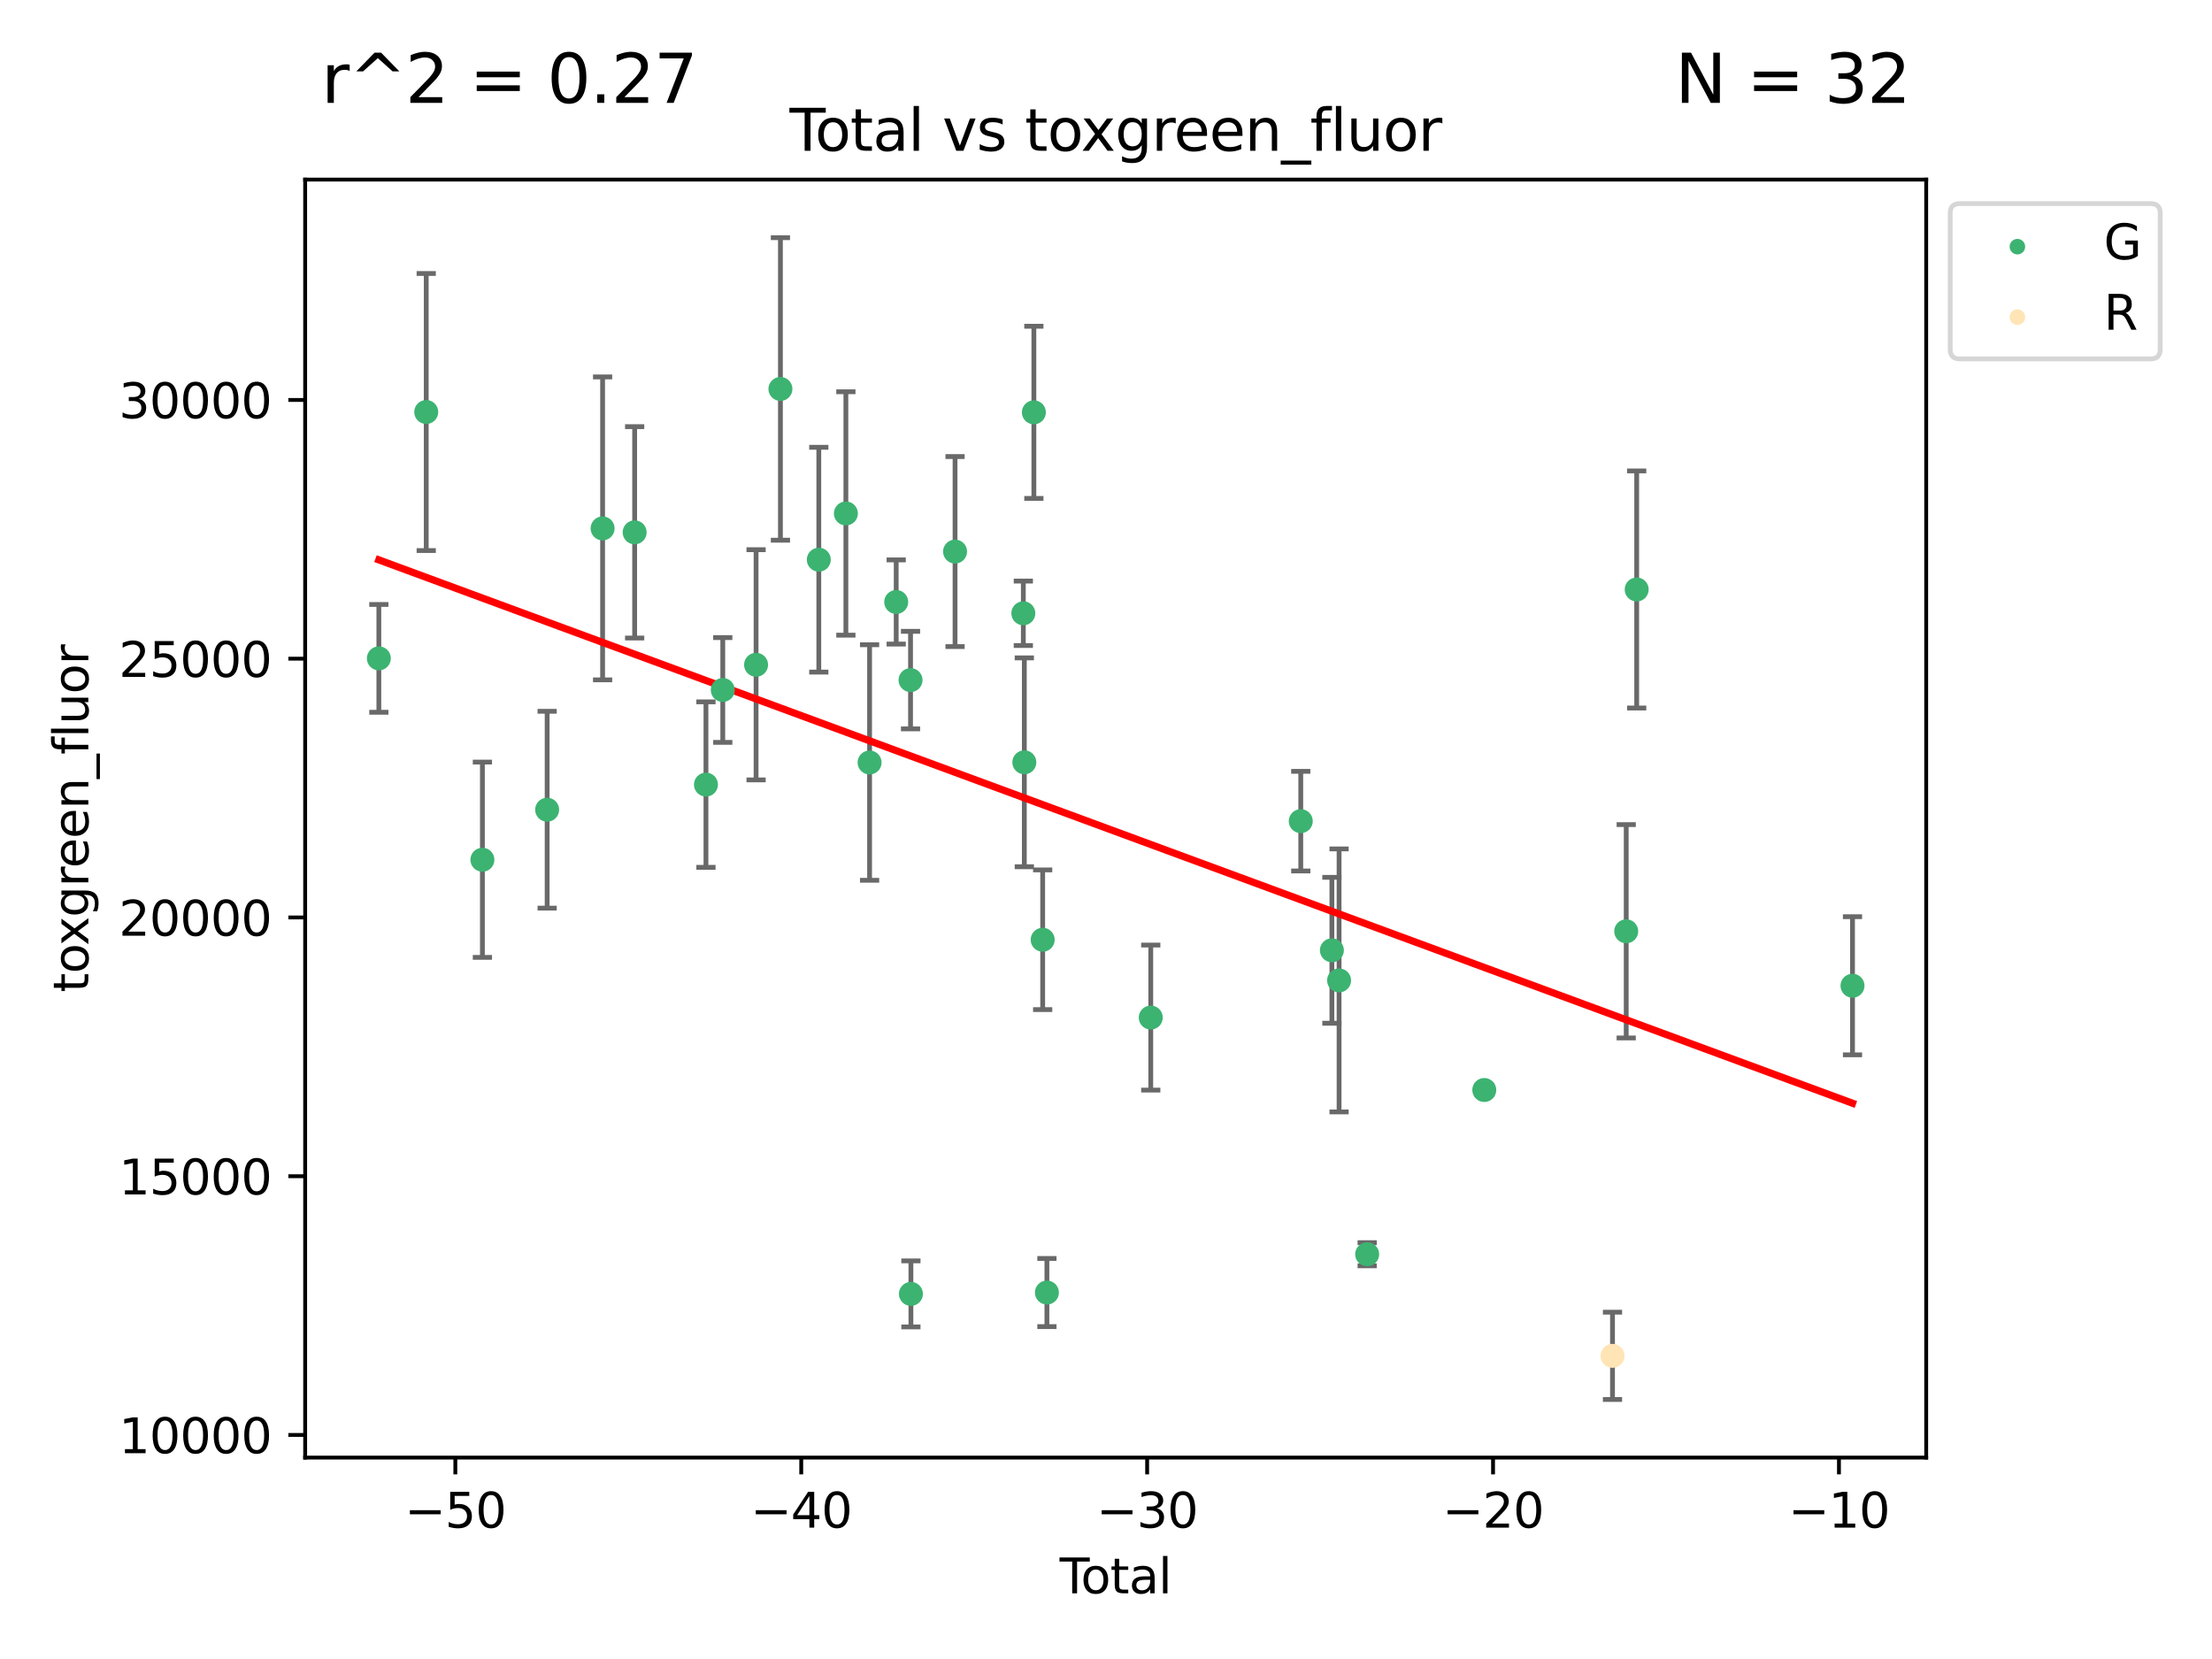 <?xml version="1.0" encoding="utf-8" standalone="no"?>
<!DOCTYPE svg PUBLIC "-//W3C//DTD SVG 1.1//EN"
  "http://www.w3.org/Graphics/SVG/1.1/DTD/svg11.dtd">
<svg xmlns:xlink="http://www.w3.org/1999/xlink" width="460.8pt" height="345.6pt" viewBox="0 0 460.8 345.6" xmlns="http://www.w3.org/2000/svg" version="1.1">
 <defs>
  <style type="text/css">*{stroke-linejoin: round; stroke-linecap: butt}</style>
 </defs>
 <g id="figure_1">
  <g id="patch_1">
   <path d="M 0 345.6 
L 460.8 345.6 
L 460.8 0 
L 0 0 
z
" style="fill: #ffffff"/>
  </g>
  <g id="axes_1">
   <g id="patch_2">
    <path d="M 63.571 303.64 
L 401.26 303.64 
L 401.26 37.411 
L 63.571 37.411 
z
" style="fill: #ffffff"/>
   </g>
   <g id="PathCollection_1">
    <defs>
     <path id="me202e6d264" d="M 0 1.118 
C 0.297 1.118 0.581 1 0.791 0.791 
C 1 0.581 1.118 0.297 1.118 0 
C 1.118 -0.297 1 -0.581 0.791 -0.791 
C 0.581 -1 0.297 -1.118 0 -1.118 
C -0.297 -1.118 -0.581 -1 -0.791 -0.791 
C -1 -0.581 -1.118 -0.297 -1.118 0 
C -1.118 0.297 -1 0.581 -0.791 0.791 
C -0.581 1 -0.297 1.118 0 1.118 
z
" style="stroke: #3cb371"/>
    </defs>
    <g clip-path="url(#p5f3f3cc739)">
     <use xlink:href="#me202e6d264" x="78.921" y="137.149" style="fill: #3cb371; stroke: #3cb371"/>
     <use xlink:href="#me202e6d264" x="88.792" y="85.829" style="fill: #3cb371; stroke: #3cb371"/>
     <use xlink:href="#me202e6d264" x="100.493" y="179.099" style="fill: #3cb371; stroke: #3cb371"/>
     <use xlink:href="#me202e6d264" x="113.98" y="168.68" style="fill: #3cb371; stroke: #3cb371"/>
     <use xlink:href="#me202e6d264" x="125.533" y="110.075" style="fill: #3cb371; stroke: #3cb371"/>
     <use xlink:href="#me202e6d264" x="132.209" y="110.897" style="fill: #3cb371; stroke: #3cb371"/>
     <use xlink:href="#me202e6d264" x="147.063" y="163.446" style="fill: #3cb371; stroke: #3cb371"/>
     <use xlink:href="#me202e6d264" x="150.568" y="143.737" style="fill: #3cb371; stroke: #3cb371"/>
     <use xlink:href="#me202e6d264" x="157.504" y="138.49" style="fill: #3cb371; stroke: #3cb371"/>
     <use xlink:href="#me202e6d264" x="162.577" y="81.024" style="fill: #3cb371; stroke: #3cb371"/>
     <use xlink:href="#me202e6d264" x="170.572" y="116.594" style="fill: #3cb371; stroke: #3cb371"/>
     <use xlink:href="#me202e6d264" x="176.212" y="106.961" style="fill: #3cb371; stroke: #3cb371"/>
     <use xlink:href="#me202e6d264" x="181.15" y="158.845" style="fill: #3cb371; stroke: #3cb371"/>
     <use xlink:href="#me202e6d264" x="186.695" y="125.406" style="fill: #3cb371; stroke: #3cb371"/>
     <use xlink:href="#me202e6d264" x="189.682" y="141.678" style="fill: #3cb371; stroke: #3cb371"/>
     <use xlink:href="#me202e6d264" x="189.76" y="269.541" style="fill: #3cb371; stroke: #3cb371"/>
     <use xlink:href="#me202e6d264" x="198.955" y="114.902" style="fill: #3cb371; stroke: #3cb371"/>
     <use xlink:href="#me202e6d264" x="213.179" y="127.759" style="fill: #3cb371; stroke: #3cb371"/>
     <use xlink:href="#me202e6d264" x="213.387" y="158.803" style="fill: #3cb371; stroke: #3cb371"/>
     <use xlink:href="#me202e6d264" x="215.374" y="85.895" style="fill: #3cb371; stroke: #3cb371"/>
     <use xlink:href="#me202e6d264" x="217.208" y="195.765" style="fill: #3cb371; stroke: #3cb371"/>
     <use xlink:href="#me202e6d264" x="218.09" y="269.262" style="fill: #3cb371; stroke: #3cb371"/>
     <use xlink:href="#me202e6d264" x="239.724" y="211.977" style="fill: #3cb371; stroke: #3cb371"/>
     <use xlink:href="#me202e6d264" x="270.973" y="171.062" style="fill: #3cb371; stroke: #3cb371"/>
     <use xlink:href="#me202e6d264" x="277.458" y="197.962" style="fill: #3cb371; stroke: #3cb371"/>
     <use xlink:href="#me202e6d264" x="278.954" y="204.238" style="fill: #3cb371; stroke: #3cb371"/>
     <use xlink:href="#me202e6d264" x="284.806" y="261.282" style="fill: #3cb371; stroke: #3cb371"/>
     <use xlink:href="#me202e6d264" x="309.203" y="227.066" style="fill: #3cb371; stroke: #3cb371"/>
     <use xlink:href="#me202e6d264" x="338.77" y="194.006" style="fill: #3cb371; stroke: #3cb371"/>
     <use xlink:href="#me202e6d264" x="340.952" y="122.798" style="fill: #3cb371; stroke: #3cb371"/>
     <use xlink:href="#me202e6d264" x="385.911" y="205.349" style="fill: #3cb371; stroke: #3cb371"/>
    </g>
   </g>
   <g id="PathCollection_2">
    <defs>
     <path id="m970f5ea6ce" d="M 0 1.118 
C 0.297 1.118 0.581 1 0.791 0.791 
C 1 0.581 1.118 0.297 1.118 0 
C 1.118 -0.297 1 -0.581 0.791 -0.791 
C 0.581 -1 0.297 -1.118 0 -1.118 
C -0.297 -1.118 -0.581 -1 -0.791 -0.791 
C -1 -0.581 -1.118 -0.297 -1.118 0 
C -1.118 0.297 -1 0.581 -0.791 0.791 
C -0.581 1 -0.297 1.118 0 1.118 
z
" style="stroke: #ffe4b5"/>
    </defs>
    <g clip-path="url(#p5f3f3cc739)">
     <use xlink:href="#m970f5ea6ce" x="335.913" y="282.447" style="fill: #ffe4b5; stroke: #ffe4b5"/>
    </g>
   </g>
   <g id="matplotlib.axis_1">
    <g id="xtick_1">
     <g id="line2d_1">
      <defs>
       <path id="m0ec7c1487f" d="M 0 0 
L 0 3.5 
" style="stroke: #000000; stroke-width: 0.8"/>
      </defs>
      <g>
       <use xlink:href="#m0ec7c1487f" x="94.856" y="303.64" style="stroke: #000000; stroke-width: 0.8"/>
      </g>
     </g>
     <g id="text_1">
      <!-- −50 -->
      <g transform="translate(84.304 318.238)scale(0.1 -0.1)">
       <defs>
        <path id="DejaVuSans-2212" d="M 678 2272 
L 4684 2272 
L 4684 1741 
L 678 1741 
L 678 2272 
z
" transform="scale(0.016)"/>
        <path id="DejaVuSans-35" d="M 691 4666 
L 3169 4666 
L 3169 4134 
L 1269 4134 
L 1269 2991 
Q 1406 3038 1543 3061 
Q 1681 3084 1819 3084 
Q 2600 3084 3056 2656 
Q 3513 2228 3513 1497 
Q 3513 744 3044 326 
Q 2575 -91 1722 -91 
Q 1428 -91 1123 -41 
Q 819 9 494 109 
L 494 744 
Q 775 591 1075 516 
Q 1375 441 1709 441 
Q 2250 441 2565 725 
Q 2881 1009 2881 1497 
Q 2881 1984 2565 2268 
Q 2250 2553 1709 2553 
Q 1456 2553 1204 2497 
Q 953 2441 691 2322 
L 691 4666 
z
" transform="scale(0.016)"/>
        <path id="DejaVuSans-30" d="M 2034 4250 
Q 1547 4250 1301 3770 
Q 1056 3291 1056 2328 
Q 1056 1369 1301 889 
Q 1547 409 2034 409 
Q 2525 409 2770 889 
Q 3016 1369 3016 2328 
Q 3016 3291 2770 3770 
Q 2525 4250 2034 4250 
z
M 2034 4750 
Q 2819 4750 3233 4129 
Q 3647 3509 3647 2328 
Q 3647 1150 3233 529 
Q 2819 -91 2034 -91 
Q 1250 -91 836 529 
Q 422 1150 422 2328 
Q 422 3509 836 4129 
Q 1250 4750 2034 4750 
z
" transform="scale(0.016)"/>
       </defs>
       <use xlink:href="#DejaVuSans-2212"/>
       <use xlink:href="#DejaVuSans-35" x="83.789"/>
       <use xlink:href="#DejaVuSans-30" x="147.412"/>
      </g>
     </g>
    </g>
    <g id="xtick_2">
     <g id="line2d_2">
      <g>
       <use xlink:href="#m0ec7c1487f" x="166.914" y="303.64" style="stroke: #000000; stroke-width: 0.8"/>
      </g>
     </g>
     <g id="text_2">
      <!-- −40 -->
      <g transform="translate(156.361 318.238)scale(0.1 -0.1)">
       <defs>
        <path id="DejaVuSans-34" d="M 2419 4116 
L 825 1625 
L 2419 1625 
L 2419 4116 
z
M 2253 4666 
L 3047 4666 
L 3047 1625 
L 3713 1625 
L 3713 1100 
L 3047 1100 
L 3047 0 
L 2419 0 
L 2419 1100 
L 313 1100 
L 313 1709 
L 2253 4666 
z
" transform="scale(0.016)"/>
       </defs>
       <use xlink:href="#DejaVuSans-2212"/>
       <use xlink:href="#DejaVuSans-34" x="83.789"/>
       <use xlink:href="#DejaVuSans-30" x="147.412"/>
      </g>
     </g>
    </g>
    <g id="xtick_3">
     <g id="line2d_3">
      <g>
       <use xlink:href="#m0ec7c1487f" x="238.971" y="303.64" style="stroke: #000000; stroke-width: 0.8"/>
      </g>
     </g>
     <g id="text_3">
      <!-- −30 -->
      <g transform="translate(228.419 318.238)scale(0.1 -0.1)">
       <defs>
        <path id="DejaVuSans-33" d="M 2597 2516 
Q 3050 2419 3304 2112 
Q 3559 1806 3559 1356 
Q 3559 666 3084 287 
Q 2609 -91 1734 -91 
Q 1441 -91 1130 -33 
Q 819 25 488 141 
L 488 750 
Q 750 597 1062 519 
Q 1375 441 1716 441 
Q 2309 441 2620 675 
Q 2931 909 2931 1356 
Q 2931 1769 2642 2001 
Q 2353 2234 1838 2234 
L 1294 2234 
L 1294 2753 
L 1863 2753 
Q 2328 2753 2575 2939 
Q 2822 3125 2822 3475 
Q 2822 3834 2567 4026 
Q 2313 4219 1838 4219 
Q 1578 4219 1281 4162 
Q 984 4106 628 3988 
L 628 4550 
Q 988 4650 1302 4700 
Q 1616 4750 1894 4750 
Q 2613 4750 3031 4423 
Q 3450 4097 3450 3541 
Q 3450 3153 3228 2886 
Q 3006 2619 2597 2516 
z
" transform="scale(0.016)"/>
       </defs>
       <use xlink:href="#DejaVuSans-2212"/>
       <use xlink:href="#DejaVuSans-33" x="83.789"/>
       <use xlink:href="#DejaVuSans-30" x="147.412"/>
      </g>
     </g>
    </g>
    <g id="xtick_4">
     <g id="line2d_4">
      <g>
       <use xlink:href="#m0ec7c1487f" x="311.029" y="303.64" style="stroke: #000000; stroke-width: 0.8"/>
      </g>
     </g>
     <g id="text_4">
      <!-- −20 -->
      <g transform="translate(300.476 318.238)scale(0.1 -0.1)">
       <defs>
        <path id="DejaVuSans-32" d="M 1228 531 
L 3431 531 
L 3431 0 
L 469 0 
L 469 531 
Q 828 903 1448 1529 
Q 2069 2156 2228 2338 
Q 2531 2678 2651 2914 
Q 2772 3150 2772 3378 
Q 2772 3750 2511 3984 
Q 2250 4219 1831 4219 
Q 1534 4219 1204 4116 
Q 875 4013 500 3803 
L 500 4441 
Q 881 4594 1212 4672 
Q 1544 4750 1819 4750 
Q 2544 4750 2975 4387 
Q 3406 4025 3406 3419 
Q 3406 3131 3298 2873 
Q 3191 2616 2906 2266 
Q 2828 2175 2409 1742 
Q 1991 1309 1228 531 
z
" transform="scale(0.016)"/>
       </defs>
       <use xlink:href="#DejaVuSans-2212"/>
       <use xlink:href="#DejaVuSans-32" x="83.789"/>
       <use xlink:href="#DejaVuSans-30" x="147.412"/>
      </g>
     </g>
    </g>
    <g id="xtick_5">
     <g id="line2d_5">
      <g>
       <use xlink:href="#m0ec7c1487f" x="383.086" y="303.64" style="stroke: #000000; stroke-width: 0.8"/>
      </g>
     </g>
     <g id="text_5">
      <!-- −10 -->
      <g transform="translate(372.534 318.238)scale(0.1 -0.1)">
       <defs>
        <path id="DejaVuSans-31" d="M 794 531 
L 1825 531 
L 1825 4091 
L 703 3866 
L 703 4441 
L 1819 4666 
L 2450 4666 
L 2450 531 
L 3481 531 
L 3481 0 
L 794 0 
L 794 531 
z
" transform="scale(0.016)"/>
       </defs>
       <use xlink:href="#DejaVuSans-2212"/>
       <use xlink:href="#DejaVuSans-31" x="83.789"/>
       <use xlink:href="#DejaVuSans-30" x="147.412"/>
      </g>
     </g>
    </g>
    <g id="text_6">
     <!-- Total -->
     <g transform="translate(220.739 331.917)scale(0.1 -0.1)">
      <defs>
       <path id="DejaVuSans-54" d="M -19 4666 
L 3928 4666 
L 3928 4134 
L 2272 4134 
L 2272 0 
L 1638 0 
L 1638 4134 
L -19 4134 
L -19 4666 
z
" transform="scale(0.016)"/>
       <path id="DejaVuSans-6f" d="M 1959 3097 
Q 1497 3097 1228 2736 
Q 959 2375 959 1747 
Q 959 1119 1226 758 
Q 1494 397 1959 397 
Q 2419 397 2687 759 
Q 2956 1122 2956 1747 
Q 2956 2369 2687 2733 
Q 2419 3097 1959 3097 
z
M 1959 3584 
Q 2709 3584 3137 3096 
Q 3566 2609 3566 1747 
Q 3566 888 3137 398 
Q 2709 -91 1959 -91 
Q 1206 -91 779 398 
Q 353 888 353 1747 
Q 353 2609 779 3096 
Q 1206 3584 1959 3584 
z
" transform="scale(0.016)"/>
       <path id="DejaVuSans-74" d="M 1172 4494 
L 1172 3500 
L 2356 3500 
L 2356 3053 
L 1172 3053 
L 1172 1153 
Q 1172 725 1289 603 
Q 1406 481 1766 481 
L 2356 481 
L 2356 0 
L 1766 0 
Q 1100 0 847 248 
Q 594 497 594 1153 
L 594 3053 
L 172 3053 
L 172 3500 
L 594 3500 
L 594 4494 
L 1172 4494 
z
" transform="scale(0.016)"/>
       <path id="DejaVuSans-61" d="M 2194 1759 
Q 1497 1759 1228 1600 
Q 959 1441 959 1056 
Q 959 750 1161 570 
Q 1363 391 1709 391 
Q 2188 391 2477 730 
Q 2766 1069 2766 1631 
L 2766 1759 
L 2194 1759 
z
M 3341 1997 
L 3341 0 
L 2766 0 
L 2766 531 
Q 2569 213 2275 61 
Q 1981 -91 1556 -91 
Q 1019 -91 701 211 
Q 384 513 384 1019 
Q 384 1609 779 1909 
Q 1175 2209 1959 2209 
L 2766 2209 
L 2766 2266 
Q 2766 2663 2505 2880 
Q 2244 3097 1772 3097 
Q 1472 3097 1187 3025 
Q 903 2953 641 2809 
L 641 3341 
Q 956 3463 1253 3523 
Q 1550 3584 1831 3584 
Q 2591 3584 2966 3190 
Q 3341 2797 3341 1997 
z
" transform="scale(0.016)"/>
       <path id="DejaVuSans-6c" d="M 603 4863 
L 1178 4863 
L 1178 0 
L 603 0 
L 603 4863 
z
" transform="scale(0.016)"/>
      </defs>
      <use xlink:href="#DejaVuSans-54"/>
      <use xlink:href="#DejaVuSans-6f" x="44.084"/>
      <use xlink:href="#DejaVuSans-74" x="105.266"/>
      <use xlink:href="#DejaVuSans-61" x="144.475"/>
      <use xlink:href="#DejaVuSans-6c" x="205.754"/>
     </g>
    </g>
   </g>
   <g id="matplotlib.axis_2">
    <g id="ytick_1">
     <g id="line2d_6">
      <defs>
       <path id="m4d81572b8b" d="M 0 0 
L -3.5 0 
" style="stroke: #000000; stroke-width: 0.8"/>
      </defs>
      <g>
       <use xlink:href="#m4d81572b8b" x="63.571" y="298.929" style="stroke: #000000; stroke-width: 0.8"/>
      </g>
     </g>
     <g id="text_7">
      <!-- 10000 -->
      <g transform="translate(24.759 302.728)scale(0.1 -0.1)">
       <use xlink:href="#DejaVuSans-31"/>
       <use xlink:href="#DejaVuSans-30" x="63.623"/>
       <use xlink:href="#DejaVuSans-30" x="127.246"/>
       <use xlink:href="#DejaVuSans-30" x="190.869"/>
       <use xlink:href="#DejaVuSans-30" x="254.492"/>
      </g>
     </g>
    </g>
    <g id="ytick_2">
     <g id="line2d_7">
      <g>
       <use xlink:href="#m4d81572b8b" x="63.571" y="245.026" style="stroke: #000000; stroke-width: 0.8"/>
      </g>
     </g>
     <g id="text_8">
      <!-- 15000 -->
      <g transform="translate(24.759 248.825)scale(0.1 -0.1)">
       <use xlink:href="#DejaVuSans-31"/>
       <use xlink:href="#DejaVuSans-35" x="63.623"/>
       <use xlink:href="#DejaVuSans-30" x="127.246"/>
       <use xlink:href="#DejaVuSans-30" x="190.869"/>
       <use xlink:href="#DejaVuSans-30" x="254.492"/>
      </g>
     </g>
    </g>
    <g id="ytick_3">
     <g id="line2d_8">
      <g>
       <use xlink:href="#m4d81572b8b" x="63.571" y="191.122" style="stroke: #000000; stroke-width: 0.8"/>
      </g>
     </g>
     <g id="text_9">
      <!-- 20000 -->
      <g transform="translate(24.759 194.922)scale(0.1 -0.1)">
       <use xlink:href="#DejaVuSans-32"/>
       <use xlink:href="#DejaVuSans-30" x="63.623"/>
       <use xlink:href="#DejaVuSans-30" x="127.246"/>
       <use xlink:href="#DejaVuSans-30" x="190.869"/>
       <use xlink:href="#DejaVuSans-30" x="254.492"/>
      </g>
     </g>
    </g>
    <g id="ytick_4">
     <g id="line2d_9">
      <g>
       <use xlink:href="#m4d81572b8b" x="63.571" y="137.219" style="stroke: #000000; stroke-width: 0.8"/>
      </g>
     </g>
     <g id="text_10">
      <!-- 25000 -->
      <g transform="translate(24.759 141.018)scale(0.1 -0.1)">
       <use xlink:href="#DejaVuSans-32"/>
       <use xlink:href="#DejaVuSans-35" x="63.623"/>
       <use xlink:href="#DejaVuSans-30" x="127.246"/>
       <use xlink:href="#DejaVuSans-30" x="190.869"/>
       <use xlink:href="#DejaVuSans-30" x="254.492"/>
      </g>
     </g>
    </g>
    <g id="ytick_5">
     <g id="line2d_10">
      <g>
       <use xlink:href="#m4d81572b8b" x="63.571" y="83.316" style="stroke: #000000; stroke-width: 0.8"/>
      </g>
     </g>
     <g id="text_11">
      <!-- 30000 -->
      <g transform="translate(24.759 87.115)scale(0.1 -0.1)">
       <use xlink:href="#DejaVuSans-33"/>
       <use xlink:href="#DejaVuSans-30" x="63.623"/>
       <use xlink:href="#DejaVuSans-30" x="127.246"/>
       <use xlink:href="#DejaVuSans-30" x="190.869"/>
       <use xlink:href="#DejaVuSans-30" x="254.492"/>
      </g>
     </g>
    </g>
    <g id="text_12">
     <!-- toxgreen_fluor -->
     <g transform="translate(18.401 206.72)rotate(-90)scale(0.1 -0.1)">
      <defs>
       <path id="DejaVuSans-78" d="M 3513 3500 
L 2247 1797 
L 3578 0 
L 2900 0 
L 1881 1375 
L 863 0 
L 184 0 
L 1544 1831 
L 300 3500 
L 978 3500 
L 1906 2253 
L 2834 3500 
L 3513 3500 
z
" transform="scale(0.016)"/>
       <path id="DejaVuSans-67" d="M 2906 1791 
Q 2906 2416 2648 2759 
Q 2391 3103 1925 3103 
Q 1463 3103 1205 2759 
Q 947 2416 947 1791 
Q 947 1169 1205 825 
Q 1463 481 1925 481 
Q 2391 481 2648 825 
Q 2906 1169 2906 1791 
z
M 3481 434 
Q 3481 -459 3084 -895 
Q 2688 -1331 1869 -1331 
Q 1566 -1331 1297 -1286 
Q 1028 -1241 775 -1147 
L 775 -588 
Q 1028 -725 1275 -790 
Q 1522 -856 1778 -856 
Q 2344 -856 2625 -561 
Q 2906 -266 2906 331 
L 2906 616 
Q 2728 306 2450 153 
Q 2172 0 1784 0 
Q 1141 0 747 490 
Q 353 981 353 1791 
Q 353 2603 747 3093 
Q 1141 3584 1784 3584 
Q 2172 3584 2450 3431 
Q 2728 3278 2906 2969 
L 2906 3500 
L 3481 3500 
L 3481 434 
z
" transform="scale(0.016)"/>
       <path id="DejaVuSans-72" d="M 2631 2963 
Q 2534 3019 2420 3045 
Q 2306 3072 2169 3072 
Q 1681 3072 1420 2755 
Q 1159 2438 1159 1844 
L 1159 0 
L 581 0 
L 581 3500 
L 1159 3500 
L 1159 2956 
Q 1341 3275 1631 3429 
Q 1922 3584 2338 3584 
Q 2397 3584 2469 3576 
Q 2541 3569 2628 3553 
L 2631 2963 
z
" transform="scale(0.016)"/>
       <path id="DejaVuSans-65" d="M 3597 1894 
L 3597 1613 
L 953 1613 
Q 991 1019 1311 708 
Q 1631 397 2203 397 
Q 2534 397 2845 478 
Q 3156 559 3463 722 
L 3463 178 
Q 3153 47 2828 -22 
Q 2503 -91 2169 -91 
Q 1331 -91 842 396 
Q 353 884 353 1716 
Q 353 2575 817 3079 
Q 1281 3584 2069 3584 
Q 2775 3584 3186 3129 
Q 3597 2675 3597 1894 
z
M 3022 2063 
Q 3016 2534 2758 2815 
Q 2500 3097 2075 3097 
Q 1594 3097 1305 2825 
Q 1016 2553 972 2059 
L 3022 2063 
z
" transform="scale(0.016)"/>
       <path id="DejaVuSans-6e" d="M 3513 2113 
L 3513 0 
L 2938 0 
L 2938 2094 
Q 2938 2591 2744 2837 
Q 2550 3084 2163 3084 
Q 1697 3084 1428 2787 
Q 1159 2491 1159 1978 
L 1159 0 
L 581 0 
L 581 3500 
L 1159 3500 
L 1159 2956 
Q 1366 3272 1645 3428 
Q 1925 3584 2291 3584 
Q 2894 3584 3203 3211 
Q 3513 2838 3513 2113 
z
" transform="scale(0.016)"/>
       <path id="DejaVuSans-5f" d="M 3263 -1063 
L 3263 -1509 
L -63 -1509 
L -63 -1063 
L 3263 -1063 
z
" transform="scale(0.016)"/>
       <path id="DejaVuSans-66" d="M 2375 4863 
L 2375 4384 
L 1825 4384 
Q 1516 4384 1395 4259 
Q 1275 4134 1275 3809 
L 1275 3500 
L 2222 3500 
L 2222 3053 
L 1275 3053 
L 1275 0 
L 697 0 
L 697 3053 
L 147 3053 
L 147 3500 
L 697 3500 
L 697 3744 
Q 697 4328 969 4595 
Q 1241 4863 1831 4863 
L 2375 4863 
z
" transform="scale(0.016)"/>
       <path id="DejaVuSans-75" d="M 544 1381 
L 544 3500 
L 1119 3500 
L 1119 1403 
Q 1119 906 1312 657 
Q 1506 409 1894 409 
Q 2359 409 2629 706 
Q 2900 1003 2900 1516 
L 2900 3500 
L 3475 3500 
L 3475 0 
L 2900 0 
L 2900 538 
Q 2691 219 2414 64 
Q 2138 -91 1772 -91 
Q 1169 -91 856 284 
Q 544 659 544 1381 
z
M 1991 3584 
L 1991 3584 
z
" transform="scale(0.016)"/>
      </defs>
      <use xlink:href="#DejaVuSans-74"/>
      <use xlink:href="#DejaVuSans-6f" x="39.209"/>
      <use xlink:href="#DejaVuSans-78" x="97.266"/>
      <use xlink:href="#DejaVuSans-67" x="156.445"/>
      <use xlink:href="#DejaVuSans-72" x="219.922"/>
      <use xlink:href="#DejaVuSans-65" x="258.785"/>
      <use xlink:href="#DejaVuSans-65" x="320.309"/>
      <use xlink:href="#DejaVuSans-6e" x="381.832"/>
      <use xlink:href="#DejaVuSans-5f" x="445.211"/>
      <use xlink:href="#DejaVuSans-66" x="495.211"/>
      <use xlink:href="#DejaVuSans-6c" x="530.416"/>
      <use xlink:href="#DejaVuSans-75" x="558.199"/>
      <use xlink:href="#DejaVuSans-6f" x="621.578"/>
      <use xlink:href="#DejaVuSans-72" x="682.76"/>
     </g>
    </g>
   </g>
   <g id="LineCollection_1">
    <path d="M 78.921 148.377 
L 78.921 125.922 
" clip-path="url(#p5f3f3cc739)" style="fill: none; stroke: #696969"/>
    <path d="M 88.792 114.689 
L 88.792 56.969 
" clip-path="url(#p5f3f3cc739)" style="fill: none; stroke: #696969"/>
    <path d="M 100.493 199.441 
L 100.493 158.758 
" clip-path="url(#p5f3f3cc739)" style="fill: none; stroke: #696969"/>
    <path d="M 113.98 189.182 
L 113.98 148.179 
" clip-path="url(#p5f3f3cc739)" style="fill: none; stroke: #696969"/>
    <path d="M 125.533 141.629 
L 125.533 78.52 
" clip-path="url(#p5f3f3cc739)" style="fill: none; stroke: #696969"/>
    <path d="M 132.209 132.916 
L 132.209 88.878 
" clip-path="url(#p5f3f3cc739)" style="fill: none; stroke: #696969"/>
    <path d="M 147.063 180.682 
L 147.063 146.21 
" clip-path="url(#p5f3f3cc739)" style="fill: none; stroke: #696969"/>
    <path d="M 150.568 154.654 
L 150.568 132.819 
" clip-path="url(#p5f3f3cc739)" style="fill: none; stroke: #696969"/>
    <path d="M 157.504 162.469 
L 157.504 114.51 
" clip-path="url(#p5f3f3cc739)" style="fill: none; stroke: #696969"/>
    <path d="M 162.577 112.535 
L 162.577 49.513 
" clip-path="url(#p5f3f3cc739)" style="fill: none; stroke: #696969"/>
    <path d="M 170.572 140.009 
L 170.572 93.179 
" clip-path="url(#p5f3f3cc739)" style="fill: none; stroke: #696969"/>
    <path d="M 176.212 132.316 
L 176.212 81.607 
" clip-path="url(#p5f3f3cc739)" style="fill: none; stroke: #696969"/>
    <path d="M 181.15 183.384 
L 181.15 134.306 
" clip-path="url(#p5f3f3cc739)" style="fill: none; stroke: #696969"/>
    <path d="M 186.695 134.174 
L 186.695 116.638 
" clip-path="url(#p5f3f3cc739)" style="fill: none; stroke: #696969"/>
    <path d="M 189.682 151.839 
L 189.682 131.517 
" clip-path="url(#p5f3f3cc739)" style="fill: none; stroke: #696969"/>
    <path d="M 189.76 276.424 
L 189.76 262.658 
" clip-path="url(#p5f3f3cc739)" style="fill: none; stroke: #696969"/>
    <path d="M 198.955 134.694 
L 198.955 95.109 
" clip-path="url(#p5f3f3cc739)" style="fill: none; stroke: #696969"/>
    <path d="M 213.179 134.472 
L 213.179 121.047 
" clip-path="url(#p5f3f3cc739)" style="fill: none; stroke: #696969"/>
    <path d="M 213.387 180.558 
L 213.387 137.048 
" clip-path="url(#p5f3f3cc739)" style="fill: none; stroke: #696969"/>
    <path d="M 215.374 103.824 
L 215.374 67.966 
" clip-path="url(#p5f3f3cc739)" style="fill: none; stroke: #696969"/>
    <path d="M 217.208 210.312 
L 217.208 181.218 
" clip-path="url(#p5f3f3cc739)" style="fill: none; stroke: #696969"/>
    <path d="M 218.09 276.359 
L 218.09 262.164 
" clip-path="url(#p5f3f3cc739)" style="fill: none; stroke: #696969"/>
    <path d="M 239.724 227.085 
L 239.724 196.868 
" clip-path="url(#p5f3f3cc739)" style="fill: none; stroke: #696969"/>
    <path d="M 270.973 181.438 
L 270.973 160.686 
" clip-path="url(#p5f3f3cc739)" style="fill: none; stroke: #696969"/>
    <path d="M 277.458 213.158 
L 277.458 182.767 
" clip-path="url(#p5f3f3cc739)" style="fill: none; stroke: #696969"/>
    <path d="M 278.954 231.632 
L 278.954 176.844 
" clip-path="url(#p5f3f3cc739)" style="fill: none; stroke: #696969"/>
    <path d="M 284.806 263.693 
L 284.806 258.872 
" clip-path="url(#p5f3f3cc739)" style="fill: none; stroke: #696969"/>
    <path d="M 309.203 228.071 
L 309.203 226.061 
" clip-path="url(#p5f3f3cc739)" style="fill: none; stroke: #696969"/>
    <path d="M 338.77 216.229 
L 338.77 171.782 
" clip-path="url(#p5f3f3cc739)" style="fill: none; stroke: #696969"/>
    <path d="M 340.952 147.491 
L 340.952 98.104 
" clip-path="url(#p5f3f3cc739)" style="fill: none; stroke: #696969"/>
    <path d="M 385.911 219.736 
L 385.911 190.962 
" clip-path="url(#p5f3f3cc739)" style="fill: none; stroke: #696969"/>
   </g>
   <g id="line2d_11">
    <defs>
     <path id="m4cb79ea910" d="M 2 0 
L -2 -0 
" style="stroke: #696969"/>
    </defs>
    <g clip-path="url(#p5f3f3cc739)">
     <use xlink:href="#m4cb79ea910" x="78.921" y="148.377" style="fill: #696969; stroke: #696969"/>
     <use xlink:href="#m4cb79ea910" x="88.792" y="114.689" style="fill: #696969; stroke: #696969"/>
     <use xlink:href="#m4cb79ea910" x="100.493" y="199.441" style="fill: #696969; stroke: #696969"/>
     <use xlink:href="#m4cb79ea910" x="113.98" y="189.182" style="fill: #696969; stroke: #696969"/>
     <use xlink:href="#m4cb79ea910" x="125.533" y="141.629" style="fill: #696969; stroke: #696969"/>
     <use xlink:href="#m4cb79ea910" x="132.209" y="132.916" style="fill: #696969; stroke: #696969"/>
     <use xlink:href="#m4cb79ea910" x="147.063" y="180.682" style="fill: #696969; stroke: #696969"/>
     <use xlink:href="#m4cb79ea910" x="150.568" y="154.654" style="fill: #696969; stroke: #696969"/>
     <use xlink:href="#m4cb79ea910" x="157.504" y="162.469" style="fill: #696969; stroke: #696969"/>
     <use xlink:href="#m4cb79ea910" x="162.577" y="112.535" style="fill: #696969; stroke: #696969"/>
     <use xlink:href="#m4cb79ea910" x="170.572" y="140.009" style="fill: #696969; stroke: #696969"/>
     <use xlink:href="#m4cb79ea910" x="176.212" y="132.316" style="fill: #696969; stroke: #696969"/>
     <use xlink:href="#m4cb79ea910" x="181.15" y="183.384" style="fill: #696969; stroke: #696969"/>
     <use xlink:href="#m4cb79ea910" x="186.695" y="134.174" style="fill: #696969; stroke: #696969"/>
     <use xlink:href="#m4cb79ea910" x="189.682" y="151.839" style="fill: #696969; stroke: #696969"/>
     <use xlink:href="#m4cb79ea910" x="189.76" y="276.424" style="fill: #696969; stroke: #696969"/>
     <use xlink:href="#m4cb79ea910" x="198.955" y="134.694" style="fill: #696969; stroke: #696969"/>
     <use xlink:href="#m4cb79ea910" x="213.179" y="134.472" style="fill: #696969; stroke: #696969"/>
     <use xlink:href="#m4cb79ea910" x="213.387" y="180.558" style="fill: #696969; stroke: #696969"/>
     <use xlink:href="#m4cb79ea910" x="215.374" y="103.824" style="fill: #696969; stroke: #696969"/>
     <use xlink:href="#m4cb79ea910" x="217.208" y="210.312" style="fill: #696969; stroke: #696969"/>
     <use xlink:href="#m4cb79ea910" x="218.09" y="276.359" style="fill: #696969; stroke: #696969"/>
     <use xlink:href="#m4cb79ea910" x="239.724" y="227.085" style="fill: #696969; stroke: #696969"/>
     <use xlink:href="#m4cb79ea910" x="270.973" y="181.438" style="fill: #696969; stroke: #696969"/>
     <use xlink:href="#m4cb79ea910" x="277.458" y="213.158" style="fill: #696969; stroke: #696969"/>
     <use xlink:href="#m4cb79ea910" x="278.954" y="231.632" style="fill: #696969; stroke: #696969"/>
     <use xlink:href="#m4cb79ea910" x="284.806" y="263.693" style="fill: #696969; stroke: #696969"/>
     <use xlink:href="#m4cb79ea910" x="309.203" y="228.071" style="fill: #696969; stroke: #696969"/>
     <use xlink:href="#m4cb79ea910" x="338.77" y="216.229" style="fill: #696969; stroke: #696969"/>
     <use xlink:href="#m4cb79ea910" x="340.952" y="147.491" style="fill: #696969; stroke: #696969"/>
     <use xlink:href="#m4cb79ea910" x="385.911" y="219.736" style="fill: #696969; stroke: #696969"/>
    </g>
   </g>
   <g id="line2d_12">
    <g clip-path="url(#p5f3f3cc739)">
     <use xlink:href="#m4cb79ea910" x="78.921" y="125.922" style="fill: #696969; stroke: #696969"/>
     <use xlink:href="#m4cb79ea910" x="88.792" y="56.969" style="fill: #696969; stroke: #696969"/>
     <use xlink:href="#m4cb79ea910" x="100.493" y="158.758" style="fill: #696969; stroke: #696969"/>
     <use xlink:href="#m4cb79ea910" x="113.98" y="148.179" style="fill: #696969; stroke: #696969"/>
     <use xlink:href="#m4cb79ea910" x="125.533" y="78.52" style="fill: #696969; stroke: #696969"/>
     <use xlink:href="#m4cb79ea910" x="132.209" y="88.878" style="fill: #696969; stroke: #696969"/>
     <use xlink:href="#m4cb79ea910" x="147.063" y="146.21" style="fill: #696969; stroke: #696969"/>
     <use xlink:href="#m4cb79ea910" x="150.568" y="132.819" style="fill: #696969; stroke: #696969"/>
     <use xlink:href="#m4cb79ea910" x="157.504" y="114.51" style="fill: #696969; stroke: #696969"/>
     <use xlink:href="#m4cb79ea910" x="162.577" y="49.513" style="fill: #696969; stroke: #696969"/>
     <use xlink:href="#m4cb79ea910" x="170.572" y="93.179" style="fill: #696969; stroke: #696969"/>
     <use xlink:href="#m4cb79ea910" x="176.212" y="81.607" style="fill: #696969; stroke: #696969"/>
     <use xlink:href="#m4cb79ea910" x="181.15" y="134.306" style="fill: #696969; stroke: #696969"/>
     <use xlink:href="#m4cb79ea910" x="186.695" y="116.638" style="fill: #696969; stroke: #696969"/>
     <use xlink:href="#m4cb79ea910" x="189.682" y="131.517" style="fill: #696969; stroke: #696969"/>
     <use xlink:href="#m4cb79ea910" x="189.76" y="262.658" style="fill: #696969; stroke: #696969"/>
     <use xlink:href="#m4cb79ea910" x="198.955" y="95.109" style="fill: #696969; stroke: #696969"/>
     <use xlink:href="#m4cb79ea910" x="213.179" y="121.047" style="fill: #696969; stroke: #696969"/>
     <use xlink:href="#m4cb79ea910" x="213.387" y="137.048" style="fill: #696969; stroke: #696969"/>
     <use xlink:href="#m4cb79ea910" x="215.374" y="67.966" style="fill: #696969; stroke: #696969"/>
     <use xlink:href="#m4cb79ea910" x="217.208" y="181.218" style="fill: #696969; stroke: #696969"/>
     <use xlink:href="#m4cb79ea910" x="218.09" y="262.164" style="fill: #696969; stroke: #696969"/>
     <use xlink:href="#m4cb79ea910" x="239.724" y="196.868" style="fill: #696969; stroke: #696969"/>
     <use xlink:href="#m4cb79ea910" x="270.973" y="160.686" style="fill: #696969; stroke: #696969"/>
     <use xlink:href="#m4cb79ea910" x="277.458" y="182.767" style="fill: #696969; stroke: #696969"/>
     <use xlink:href="#m4cb79ea910" x="278.954" y="176.844" style="fill: #696969; stroke: #696969"/>
     <use xlink:href="#m4cb79ea910" x="284.806" y="258.872" style="fill: #696969; stroke: #696969"/>
     <use xlink:href="#m4cb79ea910" x="309.203" y="226.061" style="fill: #696969; stroke: #696969"/>
     <use xlink:href="#m4cb79ea910" x="338.77" y="171.782" style="fill: #696969; stroke: #696969"/>
     <use xlink:href="#m4cb79ea910" x="340.952" y="98.104" style="fill: #696969; stroke: #696969"/>
     <use xlink:href="#m4cb79ea910" x="385.911" y="190.962" style="fill: #696969; stroke: #696969"/>
    </g>
   </g>
   <g id="LineCollection_2">
    <path d="M 335.913 291.539 
L 335.913 273.356 
" clip-path="url(#p5f3f3cc739)" style="fill: none; stroke: #696969"/>
   </g>
   <g id="line2d_13">
    <g clip-path="url(#p5f3f3cc739)">
     <use xlink:href="#m4cb79ea910" x="335.913" y="291.539" style="fill: #696969; stroke: #696969"/>
    </g>
   </g>
   <g id="line2d_14">
    <g clip-path="url(#p5f3f3cc739)">
     <use xlink:href="#m4cb79ea910" x="335.913" y="273.356" style="fill: #696969; stroke: #696969"/>
    </g>
   </g>
   <g id="line2d_15">
    <path d="M 78.921 116.636 
L 88.792 120.275 
L 100.493 124.59 
L 113.98 129.562 
L 125.533 133.822 
L 132.209 136.283 
L 147.063 141.76 
L 150.568 143.052 
L 157.504 145.609 
L 162.577 147.48 
L 170.572 150.428 
L 176.212 152.507 
L 181.15 154.328 
L 186.695 156.372 
L 189.682 157.474 
L 189.76 157.502 
L 198.955 160.893 
L 213.179 166.137 
L 213.387 166.214 
L 215.374 166.946 
L 217.208 167.622 
L 218.09 167.948 
L 239.724 175.924 
L 270.973 187.445 
L 277.458 189.837 
L 278.954 190.388 
L 284.806 192.546 
L 309.203 201.541 
L 335.913 211.389 
L 338.77 212.442 
L 340.952 213.247 
L 385.911 229.823 
" clip-path="url(#p5f3f3cc739)" style="fill: none; stroke: #ff0000; stroke-width: 1.5; stroke-linecap: square"/>
   </g>
   <g id="line2d_16">
    <defs>
     <path id="m6c078344c9" d="M 0 2 
C 0.53 2 1.039 1.789 1.414 1.414 
C 1.789 1.039 2 0.53 2 0 
C 2 -0.53 1.789 -1.039 1.414 -1.414 
C 1.039 -1.789 0.53 -2 0 -2 
C -0.53 -2 -1.039 -1.789 -1.414 -1.414 
C -1.789 -1.039 -2 -0.53 -2 0 
C -2 0.53 -1.789 1.039 -1.414 1.414 
C -1.039 1.789 -0.53 2 0 2 
z
" style="stroke: #3cb371"/>
    </defs>
    <g clip-path="url(#p5f3f3cc739)">
     <use xlink:href="#m6c078344c9" x="78.921" y="137.149" style="fill: #3cb371; stroke: #3cb371"/>
     <use xlink:href="#m6c078344c9" x="88.792" y="85.829" style="fill: #3cb371; stroke: #3cb371"/>
     <use xlink:href="#m6c078344c9" x="100.493" y="179.099" style="fill: #3cb371; stroke: #3cb371"/>
     <use xlink:href="#m6c078344c9" x="113.98" y="168.68" style="fill: #3cb371; stroke: #3cb371"/>
     <use xlink:href="#m6c078344c9" x="125.533" y="110.075" style="fill: #3cb371; stroke: #3cb371"/>
     <use xlink:href="#m6c078344c9" x="132.209" y="110.897" style="fill: #3cb371; stroke: #3cb371"/>
     <use xlink:href="#m6c078344c9" x="147.063" y="163.446" style="fill: #3cb371; stroke: #3cb371"/>
     <use xlink:href="#m6c078344c9" x="150.568" y="143.737" style="fill: #3cb371; stroke: #3cb371"/>
     <use xlink:href="#m6c078344c9" x="157.504" y="138.49" style="fill: #3cb371; stroke: #3cb371"/>
     <use xlink:href="#m6c078344c9" x="162.577" y="81.024" style="fill: #3cb371; stroke: #3cb371"/>
     <use xlink:href="#m6c078344c9" x="170.572" y="116.594" style="fill: #3cb371; stroke: #3cb371"/>
     <use xlink:href="#m6c078344c9" x="176.212" y="106.961" style="fill: #3cb371; stroke: #3cb371"/>
     <use xlink:href="#m6c078344c9" x="181.15" y="158.845" style="fill: #3cb371; stroke: #3cb371"/>
     <use xlink:href="#m6c078344c9" x="186.695" y="125.406" style="fill: #3cb371; stroke: #3cb371"/>
     <use xlink:href="#m6c078344c9" x="189.682" y="141.678" style="fill: #3cb371; stroke: #3cb371"/>
     <use xlink:href="#m6c078344c9" x="189.76" y="269.541" style="fill: #3cb371; stroke: #3cb371"/>
     <use xlink:href="#m6c078344c9" x="198.955" y="114.902" style="fill: #3cb371; stroke: #3cb371"/>
     <use xlink:href="#m6c078344c9" x="213.179" y="127.759" style="fill: #3cb371; stroke: #3cb371"/>
     <use xlink:href="#m6c078344c9" x="213.387" y="158.803" style="fill: #3cb371; stroke: #3cb371"/>
     <use xlink:href="#m6c078344c9" x="215.374" y="85.895" style="fill: #3cb371; stroke: #3cb371"/>
     <use xlink:href="#m6c078344c9" x="217.208" y="195.765" style="fill: #3cb371; stroke: #3cb371"/>
     <use xlink:href="#m6c078344c9" x="218.09" y="269.262" style="fill: #3cb371; stroke: #3cb371"/>
     <use xlink:href="#m6c078344c9" x="239.724" y="211.977" style="fill: #3cb371; stroke: #3cb371"/>
     <use xlink:href="#m6c078344c9" x="270.973" y="171.062" style="fill: #3cb371; stroke: #3cb371"/>
     <use xlink:href="#m6c078344c9" x="277.458" y="197.962" style="fill: #3cb371; stroke: #3cb371"/>
     <use xlink:href="#m6c078344c9" x="278.954" y="204.238" style="fill: #3cb371; stroke: #3cb371"/>
     <use xlink:href="#m6c078344c9" x="284.806" y="261.282" style="fill: #3cb371; stroke: #3cb371"/>
     <use xlink:href="#m6c078344c9" x="309.203" y="227.066" style="fill: #3cb371; stroke: #3cb371"/>
     <use xlink:href="#m6c078344c9" x="338.77" y="194.006" style="fill: #3cb371; stroke: #3cb371"/>
     <use xlink:href="#m6c078344c9" x="340.952" y="122.798" style="fill: #3cb371; stroke: #3cb371"/>
     <use xlink:href="#m6c078344c9" x="385.911" y="205.349" style="fill: #3cb371; stroke: #3cb371"/>
    </g>
   </g>
   <g id="line2d_17">
    <defs>
     <path id="mb99f8f6a72" d="M 0 2 
C 0.53 2 1.039 1.789 1.414 1.414 
C 1.789 1.039 2 0.53 2 0 
C 2 -0.53 1.789 -1.039 1.414 -1.414 
C 1.039 -1.789 0.53 -2 0 -2 
C -0.53 -2 -1.039 -1.789 -1.414 -1.414 
C -1.789 -1.039 -2 -0.53 -2 0 
C -2 0.53 -1.789 1.039 -1.414 1.414 
C -1.039 1.789 -0.53 2 0 2 
z
" style="stroke: #ffe4b5"/>
    </defs>
    <g clip-path="url(#p5f3f3cc739)">
     <use xlink:href="#mb99f8f6a72" x="335.913" y="282.447" style="fill: #ffe4b5; stroke: #ffe4b5"/>
    </g>
   </g>
   <g id="patch_3">
    <path d="M 63.571 303.64 
L 63.571 37.411 
" style="fill: none; stroke: #000000; stroke-width: 0.8; stroke-linejoin: miter; stroke-linecap: square"/>
   </g>
   <g id="patch_4">
    <path d="M 401.26 303.64 
L 401.26 37.411 
" style="fill: none; stroke: #000000; stroke-width: 0.8; stroke-linejoin: miter; stroke-linecap: square"/>
   </g>
   <g id="patch_5">
    <path d="M 63.571 303.64 
L 401.26 303.64 
" style="fill: none; stroke: #000000; stroke-width: 0.8; stroke-linejoin: miter; stroke-linecap: square"/>
   </g>
   <g id="patch_6">
    <path d="M 63.571 37.411 
L 401.26 37.411 
" style="fill: none; stroke: #000000; stroke-width: 0.8; stroke-linejoin: miter; stroke-linecap: square"/>
   </g>
   <g id="text_13">
    <!-- N = 32 -->
    <g transform="translate(348.964 21.426)scale(0.14 -0.14)">
     <defs>
      <path id="DejaVuSans-4e" d="M 628 4666 
L 1478 4666 
L 3547 763 
L 3547 4666 
L 4159 4666 
L 4159 0 
L 3309 0 
L 1241 3903 
L 1241 0 
L 628 0 
L 628 4666 
z
" transform="scale(0.016)"/>
      <path id="DejaVuSans-20" transform="scale(0.016)"/>
      <path id="DejaVuSans-3d" d="M 678 2906 
L 4684 2906 
L 4684 2381 
L 678 2381 
L 678 2906 
z
M 678 1631 
L 4684 1631 
L 4684 1100 
L 678 1100 
L 678 1631 
z
" transform="scale(0.016)"/>
     </defs>
     <use xlink:href="#DejaVuSans-4e"/>
     <use xlink:href="#DejaVuSans-20" x="74.805"/>
     <use xlink:href="#DejaVuSans-3d" x="106.592"/>
     <use xlink:href="#DejaVuSans-20" x="190.381"/>
     <use xlink:href="#DejaVuSans-33" x="222.168"/>
     <use xlink:href="#DejaVuSans-32" x="285.791"/>
    </g>
   </g>
   <g id="text_14">
    <!-- r^2 = 0.27 -->
    <g transform="translate(66.948 21.426)scale(0.14 -0.14)">
     <defs>
      <path id="DejaVuSans-5e" d="M 2988 4666 
L 4684 2925 
L 4056 2925 
L 2681 4159 
L 1306 2925 
L 678 2925 
L 2375 4666 
L 2988 4666 
z
" transform="scale(0.016)"/>
      <path id="DejaVuSans-2e" d="M 684 794 
L 1344 794 
L 1344 0 
L 684 0 
L 684 794 
z
" transform="scale(0.016)"/>
      <path id="DejaVuSans-37" d="M 525 4666 
L 3525 4666 
L 3525 4397 
L 1831 0 
L 1172 0 
L 2766 4134 
L 525 4134 
L 525 4666 
z
" transform="scale(0.016)"/>
     </defs>
     <use xlink:href="#DejaVuSans-72"/>
     <use xlink:href="#DejaVuSans-5e" x="41.113"/>
     <use xlink:href="#DejaVuSans-32" x="124.902"/>
     <use xlink:href="#DejaVuSans-20" x="188.525"/>
     <use xlink:href="#DejaVuSans-3d" x="220.312"/>
     <use xlink:href="#DejaVuSans-20" x="304.102"/>
     <use xlink:href="#DejaVuSans-30" x="335.889"/>
     <use xlink:href="#DejaVuSans-2e" x="399.512"/>
     <use xlink:href="#DejaVuSans-32" x="431.299"/>
     <use xlink:href="#DejaVuSans-37" x="494.922"/>
    </g>
   </g>
   <g id="text_15">
    <!-- Total vs toxgreen_fluor -->
    <g transform="translate(164.48 31.411)scale(0.12 -0.12)">
     <defs>
      <path id="DejaVuSans-76" d="M 191 3500 
L 800 3500 
L 1894 563 
L 2988 3500 
L 3597 3500 
L 2284 0 
L 1503 0 
L 191 3500 
z
" transform="scale(0.016)"/>
      <path id="DejaVuSans-73" d="M 2834 3397 
L 2834 2853 
Q 2591 2978 2328 3040 
Q 2066 3103 1784 3103 
Q 1356 3103 1142 2972 
Q 928 2841 928 2578 
Q 928 2378 1081 2264 
Q 1234 2150 1697 2047 
L 1894 2003 
Q 2506 1872 2764 1633 
Q 3022 1394 3022 966 
Q 3022 478 2636 193 
Q 2250 -91 1575 -91 
Q 1294 -91 989 -36 
Q 684 19 347 128 
L 347 722 
Q 666 556 975 473 
Q 1284 391 1588 391 
Q 1994 391 2212 530 
Q 2431 669 2431 922 
Q 2431 1156 2273 1281 
Q 2116 1406 1581 1522 
L 1381 1569 
Q 847 1681 609 1914 
Q 372 2147 372 2553 
Q 372 3047 722 3315 
Q 1072 3584 1716 3584 
Q 2034 3584 2315 3537 
Q 2597 3491 2834 3397 
z
" transform="scale(0.016)"/>
     </defs>
     <use xlink:href="#DejaVuSans-54"/>
     <use xlink:href="#DejaVuSans-6f" x="44.084"/>
     <use xlink:href="#DejaVuSans-74" x="105.266"/>
     <use xlink:href="#DejaVuSans-61" x="144.475"/>
     <use xlink:href="#DejaVuSans-6c" x="205.754"/>
     <use xlink:href="#DejaVuSans-20" x="233.537"/>
     <use xlink:href="#DejaVuSans-76" x="265.324"/>
     <use xlink:href="#DejaVuSans-73" x="324.504"/>
     <use xlink:href="#DejaVuSans-20" x="376.604"/>
     <use xlink:href="#DejaVuSans-74" x="408.391"/>
     <use xlink:href="#DejaVuSans-6f" x="447.6"/>
     <use xlink:href="#DejaVuSans-78" x="505.656"/>
     <use xlink:href="#DejaVuSans-67" x="564.836"/>
     <use xlink:href="#DejaVuSans-72" x="628.312"/>
     <use xlink:href="#DejaVuSans-65" x="667.176"/>
     <use xlink:href="#DejaVuSans-65" x="728.699"/>
     <use xlink:href="#DejaVuSans-6e" x="790.223"/>
     <use xlink:href="#DejaVuSans-5f" x="853.602"/>
     <use xlink:href="#DejaVuSans-66" x="903.602"/>
     <use xlink:href="#DejaVuSans-6c" x="938.807"/>
     <use xlink:href="#DejaVuSans-75" x="966.59"/>
     <use xlink:href="#DejaVuSans-6f" x="1029.969"/>
     <use xlink:href="#DejaVuSans-72" x="1091.15"/>
    </g>
   </g>
   <g id="legend_1">
    <g id="patch_7">
     <path d="M 408.26 74.767 
L 448.008 74.767 
Q 450.008 74.767 450.008 72.767 
L 450.008 44.411 
Q 450.008 42.411 448.008 42.411 
L 408.26 42.411 
Q 406.26 42.411 406.26 44.411 
L 406.26 72.767 
Q 406.26 74.767 408.26 74.767 
z
" style="fill: #ffffff; opacity: 0.8; stroke: #cccccc; stroke-linejoin: miter"/>
    </g>
    <g id="PathCollection_3">
     <g>
      <use xlink:href="#me202e6d264" x="420.26" y="51.385" style="fill: #3cb371; stroke: #3cb371"/>
     </g>
    </g>
    <g id="text_16">
     <!-- G -->
     <g transform="translate(438.26 54.01)scale(0.1 -0.1)">
      <defs>
       <path id="DejaVuSans-47" d="M 3809 666 
L 3809 1919 
L 2778 1919 
L 2778 2438 
L 4434 2438 
L 4434 434 
Q 4069 175 3628 42 
Q 3188 -91 2688 -91 
Q 1594 -91 976 548 
Q 359 1188 359 2328 
Q 359 3472 976 4111 
Q 1594 4750 2688 4750 
Q 3144 4750 3555 4637 
Q 3966 4525 4313 4306 
L 4313 3634 
Q 3963 3931 3569 4081 
Q 3175 4231 2741 4231 
Q 1884 4231 1454 3753 
Q 1025 3275 1025 2328 
Q 1025 1384 1454 906 
Q 1884 428 2741 428 
Q 3075 428 3337 486 
Q 3600 544 3809 666 
z
" transform="scale(0.016)"/>
      </defs>
      <use xlink:href="#DejaVuSans-47"/>
     </g>
    </g>
    <g id="PathCollection_4">
     <g>
      <use xlink:href="#m970f5ea6ce" x="420.26" y="66.063" style="fill: #ffe4b5; stroke: #ffe4b5"/>
     </g>
    </g>
    <g id="text_17">
     <!-- R -->
     <g transform="translate(438.26 68.688)scale(0.1 -0.1)">
      <defs>
       <path id="DejaVuSans-52" d="M 2841 2188 
Q 3044 2119 3236 1894 
Q 3428 1669 3622 1275 
L 4263 0 
L 3584 0 
L 2988 1197 
Q 2756 1666 2539 1819 
Q 2322 1972 1947 1972 
L 1259 1972 
L 1259 0 
L 628 0 
L 628 4666 
L 2053 4666 
Q 2853 4666 3247 4331 
Q 3641 3997 3641 3322 
Q 3641 2881 3436 2590 
Q 3231 2300 2841 2188 
z
M 1259 4147 
L 1259 2491 
L 2053 2491 
Q 2509 2491 2742 2702 
Q 2975 2913 2975 3322 
Q 2975 3731 2742 3939 
Q 2509 4147 2053 4147 
L 1259 4147 
z
" transform="scale(0.016)"/>
      </defs>
      <use xlink:href="#DejaVuSans-52"/>
     </g>
    </g>
   </g>
  </g>
 </g>
 <defs>
  <clipPath id="p5f3f3cc739">
   <rect x="63.571" y="37.411" width="337.689" height="266.229"/>
  </clipPath>
 </defs>
</svg>
